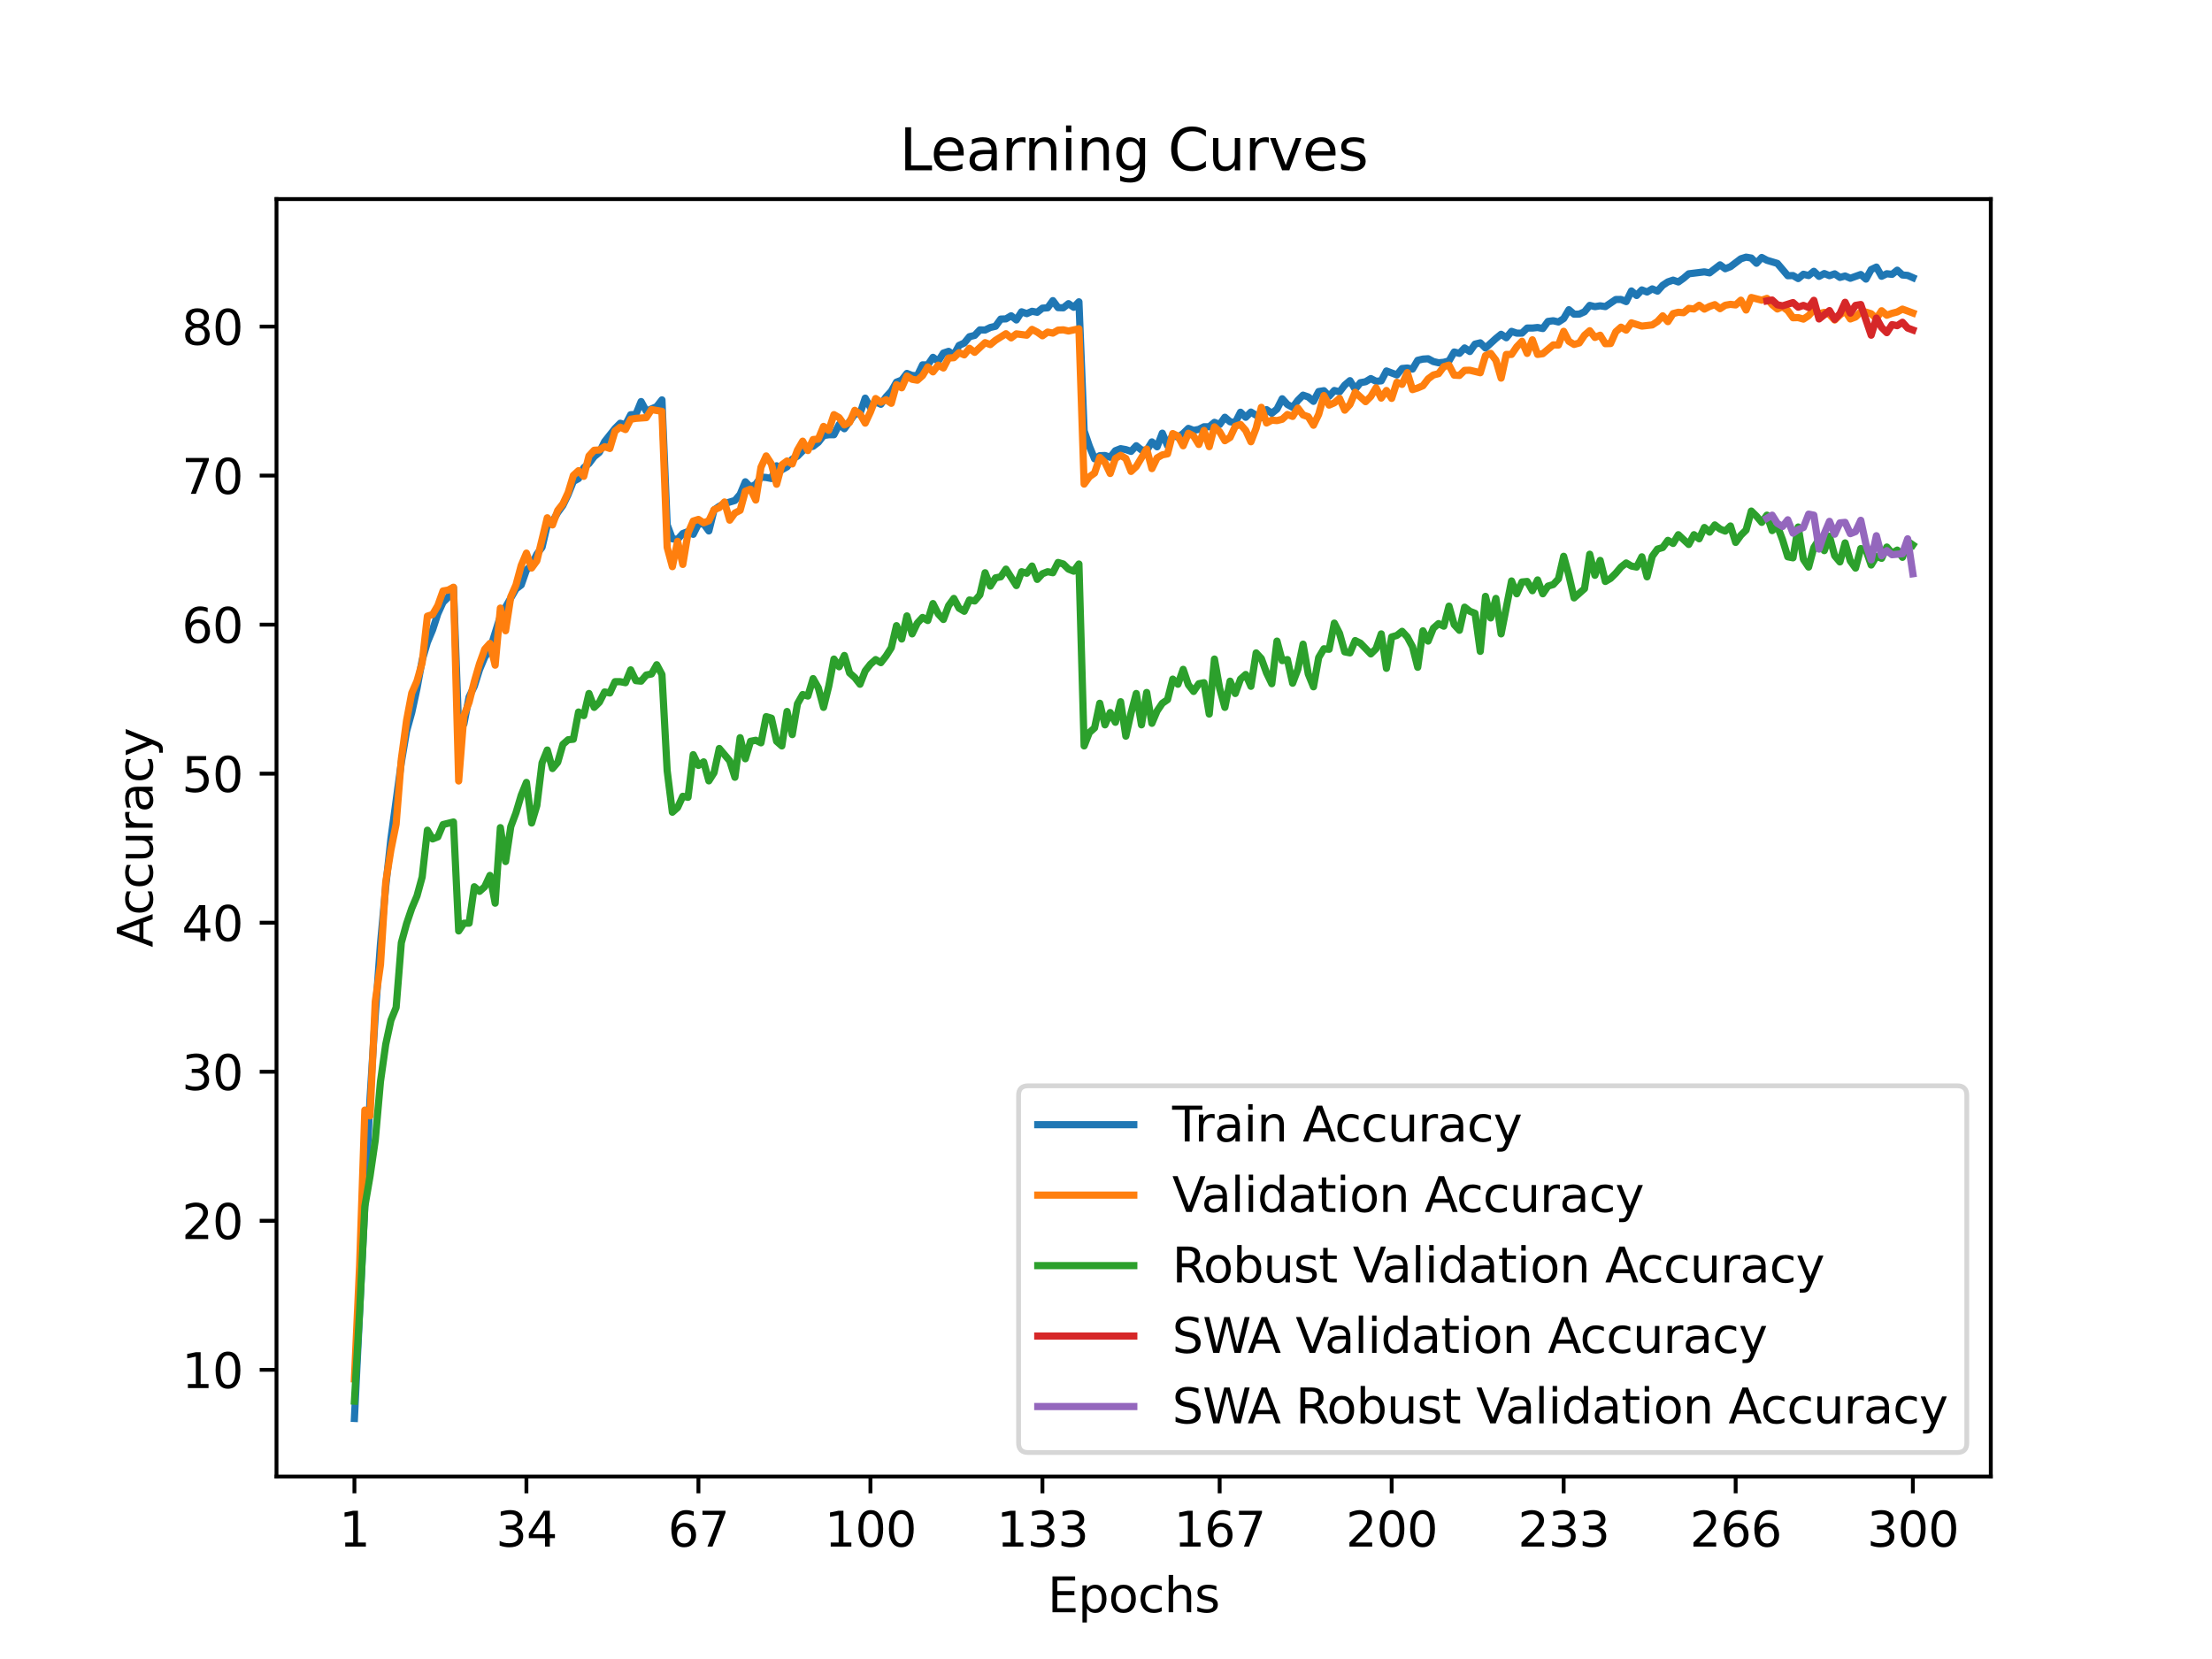 <?xml version="1.0" encoding="utf-8" standalone="no"?>
<!DOCTYPE svg PUBLIC "-//W3C//DTD SVG 1.1//EN"
  "http://www.w3.org/Graphics/SVG/1.1/DTD/svg11.dtd">
<svg xmlns:xlink="http://www.w3.org/1999/xlink" width="460.8pt" height="345.6pt" viewBox="0 0 460.8 345.6" xmlns="http://www.w3.org/2000/svg" version="1.1">
 <defs>
  <style type="text/css">*{stroke-linejoin: round; stroke-linecap: butt}</style>
 </defs>
 <g id="figure_1">
  <g id="patch_1">
   <path d="M 0 345.6 
L 460.8 345.6 
L 460.8 0 
L 0 0 
z
" style="fill: #ffffff"/>
  </g>
  <g id="axes_1">
   <g id="patch_2">
    <path d="M 57.6 307.584 
L 414.72 307.584 
L 414.72 41.472 
L 57.6 41.472 
z
" style="fill: #ffffff"/>
   </g>
   <g id="matplotlib.axis_1">
    <g id="xtick_1">
     <g id="line2d_1">
      <defs>
       <path id="m4359e98c31" d="M 0 0 
L 0 3.5 
" style="stroke: #000000; stroke-width: 0.8"/>
      </defs>
      <g>
       <use xlink:href="#m4359e98c31" x="73.833" y="307.584" style="stroke: #000000; stroke-width: 0.8"/>
      </g>
     </g>
     <g id="text_1">
      <!-- 1 -->
      <g transform="translate(70.651 322.182) scale(0.1 -0.1)">
       <defs>
        <path id="DejaVuSans-31" d="M 794 531 
L 1825 531 
L 1825 4091 
L 703 3866 
L 703 4441 
L 1819 4666 
L 2450 4666 
L 2450 531 
L 3481 531 
L 3481 0 
L 794 0 
L 794 531 
z
" transform="scale(0.016)"/>
       </defs>
       <use xlink:href="#DejaVuSans-31"/>
      </g>
     </g>
    </g>
    <g id="xtick_2">
     <g id="line2d_2">
      <g>
       <use xlink:href="#m4359e98c31" x="109.664" y="307.584" style="stroke: #000000; stroke-width: 0.8"/>
      </g>
     </g>
     <g id="text_2">
      <!-- 34 -->
      <g transform="translate(103.302 322.182) scale(0.1 -0.1)">
       <defs>
        <path id="DejaVuSans-33" d="M 2597 2516 
Q 3050 2419 3304 2112 
Q 3559 1806 3559 1356 
Q 3559 666 3084 287 
Q 2609 -91 1734 -91 
Q 1441 -91 1130 -33 
Q 819 25 488 141 
L 488 750 
Q 750 597 1062 519 
Q 1375 441 1716 441 
Q 2309 441 2620 675 
Q 2931 909 2931 1356 
Q 2931 1769 2642 2001 
Q 2353 2234 1838 2234 
L 1294 2234 
L 1294 2753 
L 1863 2753 
Q 2328 2753 2575 2939 
Q 2822 3125 2822 3475 
Q 2822 3834 2567 4026 
Q 2313 4219 1838 4219 
Q 1578 4219 1281 4162 
Q 984 4106 628 3988 
L 628 4550 
Q 988 4650 1302 4700 
Q 1616 4750 1894 4750 
Q 2613 4750 3031 4423 
Q 3450 4097 3450 3541 
Q 3450 3153 3228 2886 
Q 3006 2619 2597 2516 
z
" transform="scale(0.016)"/>
        <path id="DejaVuSans-34" d="M 2419 4116 
L 825 1625 
L 2419 1625 
L 2419 4116 
z
M 2253 4666 
L 3047 4666 
L 3047 1625 
L 3713 1625 
L 3713 1100 
L 3047 1100 
L 3047 0 
L 2419 0 
L 2419 1100 
L 313 1100 
L 313 1709 
L 2253 4666 
z
" transform="scale(0.016)"/>
       </defs>
       <use xlink:href="#DejaVuSans-33"/>
       <use xlink:href="#DejaVuSans-34" x="63.623"/>
      </g>
     </g>
    </g>
    <g id="xtick_3">
     <g id="line2d_3">
      <g>
       <use xlink:href="#m4359e98c31" x="145.496" y="307.584" style="stroke: #000000; stroke-width: 0.8"/>
      </g>
     </g>
     <g id="text_3">
      <!-- 67 -->
      <g transform="translate(139.133 322.182) scale(0.1 -0.1)">
       <defs>
        <path id="DejaVuSans-36" d="M 2113 2584 
Q 1688 2584 1439 2293 
Q 1191 2003 1191 1497 
Q 1191 994 1439 701 
Q 1688 409 2113 409 
Q 2538 409 2786 701 
Q 3034 994 3034 1497 
Q 3034 2003 2786 2293 
Q 2538 2584 2113 2584 
z
M 3366 4563 
L 3366 3988 
Q 3128 4100 2886 4159 
Q 2644 4219 2406 4219 
Q 1781 4219 1451 3797 
Q 1122 3375 1075 2522 
Q 1259 2794 1537 2939 
Q 1816 3084 2150 3084 
Q 2853 3084 3261 2657 
Q 3669 2231 3669 1497 
Q 3669 778 3244 343 
Q 2819 -91 2113 -91 
Q 1303 -91 875 529 
Q 447 1150 447 2328 
Q 447 3434 972 4092 
Q 1497 4750 2381 4750 
Q 2619 4750 2861 4703 
Q 3103 4656 3366 4563 
z
" transform="scale(0.016)"/>
        <path id="DejaVuSans-37" d="M 525 4666 
L 3525 4666 
L 3525 4397 
L 1831 0 
L 1172 0 
L 2766 4134 
L 525 4134 
L 525 4666 
z
" transform="scale(0.016)"/>
       </defs>
       <use xlink:href="#DejaVuSans-36"/>
       <use xlink:href="#DejaVuSans-37" x="63.623"/>
      </g>
     </g>
    </g>
    <g id="xtick_4">
     <g id="line2d_4">
      <g>
       <use xlink:href="#m4359e98c31" x="181.327" y="307.584" style="stroke: #000000; stroke-width: 0.8"/>
      </g>
     </g>
     <g id="text_4">
      <!-- 100 -->
      <g transform="translate(171.783 322.182) scale(0.1 -0.1)">
       <defs>
        <path id="DejaVuSans-30" d="M 2034 4250 
Q 1547 4250 1301 3770 
Q 1056 3291 1056 2328 
Q 1056 1369 1301 889 
Q 1547 409 2034 409 
Q 2525 409 2770 889 
Q 3016 1369 3016 2328 
Q 3016 3291 2770 3770 
Q 2525 4250 2034 4250 
z
M 2034 4750 
Q 2819 4750 3233 4129 
Q 3647 3509 3647 2328 
Q 3647 1150 3233 529 
Q 2819 -91 2034 -91 
Q 1250 -91 836 529 
Q 422 1150 422 2328 
Q 422 3509 836 4129 
Q 1250 4750 2034 4750 
z
" transform="scale(0.016)"/>
       </defs>
       <use xlink:href="#DejaVuSans-31"/>
       <use xlink:href="#DejaVuSans-30" x="63.623"/>
       <use xlink:href="#DejaVuSans-30" x="127.246"/>
      </g>
     </g>
    </g>
    <g id="xtick_5">
     <g id="line2d_5">
      <g>
       <use xlink:href="#m4359e98c31" x="217.158" y="307.584" style="stroke: #000000; stroke-width: 0.8"/>
      </g>
     </g>
     <g id="text_5">
      <!-- 133 -->
      <g transform="translate(207.615 322.182) scale(0.1 -0.1)">
       <use xlink:href="#DejaVuSans-31"/>
       <use xlink:href="#DejaVuSans-33" x="63.623"/>
       <use xlink:href="#DejaVuSans-33" x="127.246"/>
      </g>
     </g>
    </g>
    <g id="xtick_6">
     <g id="line2d_6">
      <g>
       <use xlink:href="#m4359e98c31" x="254.076" y="307.584" style="stroke: #000000; stroke-width: 0.8"/>
      </g>
     </g>
     <g id="text_6">
      <!-- 167 -->
      <g transform="translate(244.532 322.182) scale(0.1 -0.1)">
       <use xlink:href="#DejaVuSans-31"/>
       <use xlink:href="#DejaVuSans-36" x="63.623"/>
       <use xlink:href="#DejaVuSans-37" x="127.246"/>
      </g>
     </g>
    </g>
    <g id="xtick_7">
     <g id="line2d_7">
      <g>
       <use xlink:href="#m4359e98c31" x="289.907" y="307.584" style="stroke: #000000; stroke-width: 0.8"/>
      </g>
     </g>
     <g id="text_7">
      <!-- 200 -->
      <g transform="translate(280.363 322.182) scale(0.1 -0.1)">
       <defs>
        <path id="DejaVuSans-32" d="M 1228 531 
L 3431 531 
L 3431 0 
L 469 0 
L 469 531 
Q 828 903 1448 1529 
Q 2069 2156 2228 2338 
Q 2531 2678 2651 2914 
Q 2772 3150 2772 3378 
Q 2772 3750 2511 3984 
Q 2250 4219 1831 4219 
Q 1534 4219 1204 4116 
Q 875 4013 500 3803 
L 500 4441 
Q 881 4594 1212 4672 
Q 1544 4750 1819 4750 
Q 2544 4750 2975 4387 
Q 3406 4025 3406 3419 
Q 3406 3131 3298 2873 
Q 3191 2616 2906 2266 
Q 2828 2175 2409 1742 
Q 1991 1309 1228 531 
z
" transform="scale(0.016)"/>
       </defs>
       <use xlink:href="#DejaVuSans-32"/>
       <use xlink:href="#DejaVuSans-30" x="63.623"/>
       <use xlink:href="#DejaVuSans-30" x="127.246"/>
      </g>
     </g>
    </g>
    <g id="xtick_8">
     <g id="line2d_8">
      <g>
       <use xlink:href="#m4359e98c31" x="325.739" y="307.584" style="stroke: #000000; stroke-width: 0.8"/>
      </g>
     </g>
     <g id="text_8">
      <!-- 233 -->
      <g transform="translate(316.195 322.182) scale(0.1 -0.1)">
       <use xlink:href="#DejaVuSans-32"/>
       <use xlink:href="#DejaVuSans-33" x="63.623"/>
       <use xlink:href="#DejaVuSans-33" x="127.246"/>
      </g>
     </g>
    </g>
    <g id="xtick_9">
     <g id="line2d_9">
      <g>
       <use xlink:href="#m4359e98c31" x="361.57" y="307.584" style="stroke: #000000; stroke-width: 0.8"/>
      </g>
     </g>
     <g id="text_9">
      <!-- 266 -->
      <g transform="translate(352.026 322.182) scale(0.1 -0.1)">
       <use xlink:href="#DejaVuSans-32"/>
       <use xlink:href="#DejaVuSans-36" x="63.623"/>
       <use xlink:href="#DejaVuSans-36" x="127.246"/>
      </g>
     </g>
    </g>
    <g id="xtick_10">
     <g id="line2d_10">
      <g>
       <use xlink:href="#m4359e98c31" x="398.487" y="307.584" style="stroke: #000000; stroke-width: 0.8"/>
      </g>
     </g>
     <g id="text_10">
      <!-- 300 -->
      <g transform="translate(388.944 322.182) scale(0.1 -0.1)">
       <use xlink:href="#DejaVuSans-33"/>
       <use xlink:href="#DejaVuSans-30" x="63.623"/>
       <use xlink:href="#DejaVuSans-30" x="127.246"/>
      </g>
     </g>
    </g>
    <g id="text_11">
     <!-- Epochs -->
     <g transform="translate(218.244 335.861) scale(0.1 -0.1)">
      <defs>
       <path id="DejaVuSans-45" d="M 628 4666 
L 3578 4666 
L 3578 4134 
L 1259 4134 
L 1259 2753 
L 3481 2753 
L 3481 2222 
L 1259 2222 
L 1259 531 
L 3634 531 
L 3634 0 
L 628 0 
L 628 4666 
z
" transform="scale(0.016)"/>
       <path id="DejaVuSans-70" d="M 1159 525 
L 1159 -1331 
L 581 -1331 
L 581 3500 
L 1159 3500 
L 1159 2969 
Q 1341 3281 1617 3432 
Q 1894 3584 2278 3584 
Q 2916 3584 3314 3078 
Q 3713 2572 3713 1747 
Q 3713 922 3314 415 
Q 2916 -91 2278 -91 
Q 1894 -91 1617 61 
Q 1341 213 1159 525 
z
M 3116 1747 
Q 3116 2381 2855 2742 
Q 2594 3103 2138 3103 
Q 1681 3103 1420 2742 
Q 1159 2381 1159 1747 
Q 1159 1113 1420 752 
Q 1681 391 2138 391 
Q 2594 391 2855 752 
Q 3116 1113 3116 1747 
z
" transform="scale(0.016)"/>
       <path id="DejaVuSans-6f" d="M 1959 3097 
Q 1497 3097 1228 2736 
Q 959 2375 959 1747 
Q 959 1119 1226 758 
Q 1494 397 1959 397 
Q 2419 397 2687 759 
Q 2956 1122 2956 1747 
Q 2956 2369 2687 2733 
Q 2419 3097 1959 3097 
z
M 1959 3584 
Q 2709 3584 3137 3096 
Q 3566 2609 3566 1747 
Q 3566 888 3137 398 
Q 2709 -91 1959 -91 
Q 1206 -91 779 398 
Q 353 888 353 1747 
Q 353 2609 779 3096 
Q 1206 3584 1959 3584 
z
" transform="scale(0.016)"/>
       <path id="DejaVuSans-63" d="M 3122 3366 
L 3122 2828 
Q 2878 2963 2633 3030 
Q 2388 3097 2138 3097 
Q 1578 3097 1268 2742 
Q 959 2388 959 1747 
Q 959 1106 1268 751 
Q 1578 397 2138 397 
Q 2388 397 2633 464 
Q 2878 531 3122 666 
L 3122 134 
Q 2881 22 2623 -34 
Q 2366 -91 2075 -91 
Q 1284 -91 818 406 
Q 353 903 353 1747 
Q 353 2603 823 3093 
Q 1294 3584 2113 3584 
Q 2378 3584 2631 3529 
Q 2884 3475 3122 3366 
z
" transform="scale(0.016)"/>
       <path id="DejaVuSans-68" d="M 3513 2113 
L 3513 0 
L 2938 0 
L 2938 2094 
Q 2938 2591 2744 2837 
Q 2550 3084 2163 3084 
Q 1697 3084 1428 2787 
Q 1159 2491 1159 1978 
L 1159 0 
L 581 0 
L 581 4863 
L 1159 4863 
L 1159 2956 
Q 1366 3272 1645 3428 
Q 1925 3584 2291 3584 
Q 2894 3584 3203 3211 
Q 3513 2838 3513 2113 
z
" transform="scale(0.016)"/>
       <path id="DejaVuSans-73" d="M 2834 3397 
L 2834 2853 
Q 2591 2978 2328 3040 
Q 2066 3103 1784 3103 
Q 1356 3103 1142 2972 
Q 928 2841 928 2578 
Q 928 2378 1081 2264 
Q 1234 2150 1697 2047 
L 1894 2003 
Q 2506 1872 2764 1633 
Q 3022 1394 3022 966 
Q 3022 478 2636 193 
Q 2250 -91 1575 -91 
Q 1294 -91 989 -36 
Q 684 19 347 128 
L 347 722 
Q 666 556 975 473 
Q 1284 391 1588 391 
Q 1994 391 2212 530 
Q 2431 669 2431 922 
Q 2431 1156 2273 1281 
Q 2116 1406 1581 1522 
L 1381 1569 
Q 847 1681 609 1914 
Q 372 2147 372 2553 
Q 372 3047 722 3315 
Q 1072 3584 1716 3584 
Q 2034 3584 2315 3537 
Q 2597 3491 2834 3397 
z
" transform="scale(0.016)"/>
      </defs>
      <use xlink:href="#DejaVuSans-45"/>
      <use xlink:href="#DejaVuSans-70" x="63.184"/>
      <use xlink:href="#DejaVuSans-6f" x="126.66"/>
      <use xlink:href="#DejaVuSans-63" x="187.842"/>
      <use xlink:href="#DejaVuSans-68" x="242.822"/>
      <use xlink:href="#DejaVuSans-73" x="306.201"/>
     </g>
    </g>
   </g>
   <g id="matplotlib.axis_2">
    <g id="ytick_1">
     <g id="line2d_11">
      <defs>
       <path id="m1fcfe932fb" d="M 0 0 
L -3.5 0 
" style="stroke: #000000; stroke-width: 0.8"/>
      </defs>
      <g>
       <use xlink:href="#m1fcfe932fb" x="57.6" y="285.359" style="stroke: #000000; stroke-width: 0.8"/>
      </g>
     </g>
     <g id="text_12">
      <!-- 10 -->
      <g transform="translate(37.875 289.158) scale(0.1 -0.1)">
       <use xlink:href="#DejaVuSans-31"/>
       <use xlink:href="#DejaVuSans-30" x="63.623"/>
      </g>
     </g>
    </g>
    <g id="ytick_2">
     <g id="line2d_12">
      <g>
       <use xlink:href="#m1fcfe932fb" x="57.6" y="254.312" style="stroke: #000000; stroke-width: 0.8"/>
      </g>
     </g>
     <g id="text_13">
      <!-- 20 -->
      <g transform="translate(37.875 258.111) scale(0.1 -0.1)">
       <use xlink:href="#DejaVuSans-32"/>
       <use xlink:href="#DejaVuSans-30" x="63.623"/>
      </g>
     </g>
    </g>
    <g id="ytick_3">
     <g id="line2d_13">
      <g>
       <use xlink:href="#m1fcfe932fb" x="57.6" y="223.264" style="stroke: #000000; stroke-width: 0.8"/>
      </g>
     </g>
     <g id="text_14">
      <!-- 30 -->
      <g transform="translate(37.875 227.064) scale(0.1 -0.1)">
       <use xlink:href="#DejaVuSans-33"/>
       <use xlink:href="#DejaVuSans-30" x="63.623"/>
      </g>
     </g>
    </g>
    <g id="ytick_4">
     <g id="line2d_14">
      <g>
       <use xlink:href="#m1fcfe932fb" x="57.6" y="192.217" style="stroke: #000000; stroke-width: 0.8"/>
      </g>
     </g>
     <g id="text_15">
      <!-- 40 -->
      <g transform="translate(37.875 196.016) scale(0.1 -0.1)">
       <use xlink:href="#DejaVuSans-34"/>
       <use xlink:href="#DejaVuSans-30" x="63.623"/>
      </g>
     </g>
    </g>
    <g id="ytick_5">
     <g id="line2d_15">
      <g>
       <use xlink:href="#m1fcfe932fb" x="57.6" y="161.17" style="stroke: #000000; stroke-width: 0.8"/>
      </g>
     </g>
     <g id="text_16">
      <!-- 50 -->
      <g transform="translate(37.875 164.969) scale(0.1 -0.1)">
       <defs>
        <path id="DejaVuSans-35" d="M 691 4666 
L 3169 4666 
L 3169 4134 
L 1269 4134 
L 1269 2991 
Q 1406 3038 1543 3061 
Q 1681 3084 1819 3084 
Q 2600 3084 3056 2656 
Q 3513 2228 3513 1497 
Q 3513 744 3044 326 
Q 2575 -91 1722 -91 
Q 1428 -91 1123 -41 
Q 819 9 494 109 
L 494 744 
Q 775 591 1075 516 
Q 1375 441 1709 441 
Q 2250 441 2565 725 
Q 2881 1009 2881 1497 
Q 2881 1984 2565 2268 
Q 2250 2553 1709 2553 
Q 1456 2553 1204 2497 
Q 953 2441 691 2322 
L 691 4666 
z
" transform="scale(0.016)"/>
       </defs>
       <use xlink:href="#DejaVuSans-35"/>
       <use xlink:href="#DejaVuSans-30" x="63.623"/>
      </g>
     </g>
    </g>
    <g id="ytick_6">
     <g id="line2d_16">
      <g>
       <use xlink:href="#m1fcfe932fb" x="57.6" y="130.123" style="stroke: #000000; stroke-width: 0.8"/>
      </g>
     </g>
     <g id="text_17">
      <!-- 60 -->
      <g transform="translate(37.875 133.922) scale(0.1 -0.1)">
       <use xlink:href="#DejaVuSans-36"/>
       <use xlink:href="#DejaVuSans-30" x="63.623"/>
      </g>
     </g>
    </g>
    <g id="ytick_7">
     <g id="line2d_17">
      <g>
       <use xlink:href="#m1fcfe932fb" x="57.6" y="99.075" style="stroke: #000000; stroke-width: 0.8"/>
      </g>
     </g>
     <g id="text_18">
      <!-- 70 -->
      <g transform="translate(37.875 102.875) scale(0.1 -0.1)">
       <use xlink:href="#DejaVuSans-37"/>
       <use xlink:href="#DejaVuSans-30" x="63.623"/>
      </g>
     </g>
    </g>
    <g id="ytick_8">
     <g id="line2d_18">
      <g>
       <use xlink:href="#m1fcfe932fb" x="57.6" y="68.028" style="stroke: #000000; stroke-width: 0.8"/>
      </g>
     </g>
     <g id="text_19">
      <!-- 80 -->
      <g transform="translate(37.875 71.827) scale(0.1 -0.1)">
       <defs>
        <path id="DejaVuSans-38" d="M 2034 2216 
Q 1584 2216 1326 1975 
Q 1069 1734 1069 1313 
Q 1069 891 1326 650 
Q 1584 409 2034 409 
Q 2484 409 2743 651 
Q 3003 894 3003 1313 
Q 3003 1734 2745 1975 
Q 2488 2216 2034 2216 
z
M 1403 2484 
Q 997 2584 770 2862 
Q 544 3141 544 3541 
Q 544 4100 942 4425 
Q 1341 4750 2034 4750 
Q 2731 4750 3128 4425 
Q 3525 4100 3525 3541 
Q 3525 3141 3298 2862 
Q 3072 2584 2669 2484 
Q 3125 2378 3379 2068 
Q 3634 1759 3634 1313 
Q 3634 634 3220 271 
Q 2806 -91 2034 -91 
Q 1263 -91 848 271 
Q 434 634 434 1313 
Q 434 1759 690 2068 
Q 947 2378 1403 2484 
z
M 1172 3481 
Q 1172 3119 1398 2916 
Q 1625 2713 2034 2713 
Q 2441 2713 2670 2916 
Q 2900 3119 2900 3481 
Q 2900 3844 2670 4047 
Q 2441 4250 2034 4250 
Q 1625 4250 1398 4047 
Q 1172 3844 1172 3481 
z
" transform="scale(0.016)"/>
       </defs>
       <use xlink:href="#DejaVuSans-38"/>
       <use xlink:href="#DejaVuSans-30" x="63.623"/>
      </g>
     </g>
    </g>
    <g id="text_20">
     <!-- Accuracy -->
     <g transform="translate(31.795 197.356) rotate(-90) scale(0.1 -0.1)">
      <defs>
       <path id="DejaVuSans-41" d="M 2188 4044 
L 1331 1722 
L 3047 1722 
L 2188 4044 
z
M 1831 4666 
L 2547 4666 
L 4325 0 
L 3669 0 
L 3244 1197 
L 1141 1197 
L 716 0 
L 50 0 
L 1831 4666 
z
" transform="scale(0.016)"/>
       <path id="DejaVuSans-75" d="M 544 1381 
L 544 3500 
L 1119 3500 
L 1119 1403 
Q 1119 906 1312 657 
Q 1506 409 1894 409 
Q 2359 409 2629 706 
Q 2900 1003 2900 1516 
L 2900 3500 
L 3475 3500 
L 3475 0 
L 2900 0 
L 2900 538 
Q 2691 219 2414 64 
Q 2138 -91 1772 -91 
Q 1169 -91 856 284 
Q 544 659 544 1381 
z
M 1991 3584 
L 1991 3584 
z
" transform="scale(0.016)"/>
       <path id="DejaVuSans-72" d="M 2631 2963 
Q 2534 3019 2420 3045 
Q 2306 3072 2169 3072 
Q 1681 3072 1420 2755 
Q 1159 2438 1159 1844 
L 1159 0 
L 581 0 
L 581 3500 
L 1159 3500 
L 1159 2956 
Q 1341 3275 1631 3429 
Q 1922 3584 2338 3584 
Q 2397 3584 2469 3576 
Q 2541 3569 2628 3553 
L 2631 2963 
z
" transform="scale(0.016)"/>
       <path id="DejaVuSans-61" d="M 2194 1759 
Q 1497 1759 1228 1600 
Q 959 1441 959 1056 
Q 959 750 1161 570 
Q 1363 391 1709 391 
Q 2188 391 2477 730 
Q 2766 1069 2766 1631 
L 2766 1759 
L 2194 1759 
z
M 3341 1997 
L 3341 0 
L 2766 0 
L 2766 531 
Q 2569 213 2275 61 
Q 1981 -91 1556 -91 
Q 1019 -91 701 211 
Q 384 513 384 1019 
Q 384 1609 779 1909 
Q 1175 2209 1959 2209 
L 2766 2209 
L 2766 2266 
Q 2766 2663 2505 2880 
Q 2244 3097 1772 3097 
Q 1472 3097 1187 3025 
Q 903 2953 641 2809 
L 641 3341 
Q 956 3463 1253 3523 
Q 1550 3584 1831 3584 
Q 2591 3584 2966 3190 
Q 3341 2797 3341 1997 
z
" transform="scale(0.016)"/>
       <path id="DejaVuSans-79" d="M 2059 -325 
Q 1816 -950 1584 -1140 
Q 1353 -1331 966 -1331 
L 506 -1331 
L 506 -850 
L 844 -850 
Q 1081 -850 1212 -737 
Q 1344 -625 1503 -206 
L 1606 56 
L 191 3500 
L 800 3500 
L 1894 763 
L 2988 3500 
L 3597 3500 
L 2059 -325 
z
" transform="scale(0.016)"/>
      </defs>
      <use xlink:href="#DejaVuSans-41"/>
      <use xlink:href="#DejaVuSans-63" x="66.658"/>
      <use xlink:href="#DejaVuSans-63" x="121.639"/>
      <use xlink:href="#DejaVuSans-75" x="176.619"/>
      <use xlink:href="#DejaVuSans-72" x="239.998"/>
      <use xlink:href="#DejaVuSans-61" x="281.111"/>
      <use xlink:href="#DejaVuSans-63" x="342.391"/>
      <use xlink:href="#DejaVuSans-79" x="397.371"/>
     </g>
    </g>
   </g>
   <g id="line2d_19">
    <path d="M 73.833 295.488 
L 77.09 228.729 
L 78.176 211.443 
L 79.262 196.618 
L 80.348 184.743 
L 81.433 174.761 
L 83.605 158.826 
L 84.691 152.337 
L 85.777 148.417 
L 86.862 143.434 
L 87.948 137.512 
L 89.034 133.802 
L 90.12 131.202 
L 91.206 127.856 
L 92.291 125.466 
L 93.377 124.394 
L 94.463 122.407 
L 95.549 151.902 
L 96.635 150.823 
L 97.72 145.196 
L 98.806 142.953 
L 99.892 139.499 
L 100.978 136.899 
L 102.064 135.315 
L 104.235 128.361 
L 107.493 122.687 
L 108.578 121.856 
L 109.664 118.752 
L 110.75 117.696 
L 111.836 115.453 
L 112.922 114.001 
L 114.007 109.352 
L 115.093 108.646 
L 116.179 106.767 
L 117.265 105.277 
L 118.351 103.018 
L 119.436 100.294 
L 120.522 99.696 
L 121.608 97.445 
L 122.694 96.553 
L 123.78 95.117 
L 124.865 94.224 
L 125.951 92.004 
L 128.123 89.265 
L 129.209 88.17 
L 130.294 88.504 
L 131.38 86.4 
L 132.466 86.323 
L 133.552 83.653 
L 134.638 85.655 
L 136.809 84.708 
L 137.895 83.303 
L 138.981 109.321 
L 140.067 112.247 
L 141.152 112.364 
L 142.238 111.145 
L 143.324 110.734 
L 144.41 111.308 
L 145.496 109.135 
L 146.581 109.135 
L 147.667 110.602 
L 148.753 106.24 
L 149.839 105.471 
L 150.925 104.905 
L 153.096 104.26 
L 154.182 102.987 
L 155.268 100.364 
L 156.354 101.474 
L 157.439 100.892 
L 158.525 99.386 
L 159.611 99.471 
L 160.697 99.681 
L 161.783 97.034 
L 162.868 97.857 
L 163.954 97.251 
L 165.04 95.66 
L 166.126 95.016 
L 167.212 93.929 
L 168.297 93.184 
L 169.383 92.967 
L 170.469 92.136 
L 171.555 90.732 
L 172.641 90.569 
L 173.726 90.561 
L 174.812 88.419 
L 175.898 89.311 
L 178.07 86.268 
L 179.155 86.152 
L 180.241 82.939 
L 181.327 84.895 
L 182.413 83.692 
L 183.499 84.219 
L 184.584 82.683 
L 185.67 81.503 
L 186.756 79.609 
L 187.842 79.182 
L 188.928 77.793 
L 190.013 78.212 
L 191.099 78.274 
L 192.185 76.007 
L 193.271 76.023 
L 194.357 74.439 
L 195.442 75.254 
L 196.528 73.547 
L 197.614 73.19 
L 198.7 73.943 
L 199.786 71.956 
L 200.871 71.459 
L 201.957 70.139 
L 203.043 69.868 
L 204.129 68.719 
L 205.215 68.75 
L 206.3 68.222 
L 207.386 67.966 
L 208.472 66.468 
L 209.558 66.429 
L 210.644 65.785 
L 211.729 66.654 
L 212.815 64.955 
L 213.901 65.335 
L 214.987 64.846 
L 216.073 65.055 
L 217.158 64.194 
L 218.244 64.124 
L 219.33 62.626 
L 220.416 64.085 
L 221.502 64.124 
L 222.587 63.255 
L 223.673 64.008 
L 224.759 62.874 
L 225.845 89.746 
L 226.931 92.936 
L 228.016 95.583 
L 229.102 94.931 
L 230.188 94.892 
L 231.274 95.257 
L 232.36 93.891 
L 233.445 93.464 
L 234.531 93.658 
L 235.617 94.03 
L 236.703 92.858 
L 237.789 93.735 
L 238.875 93.844 
L 239.96 92.059 
L 241.046 93.076 
L 242.132 90.235 
L 243.218 92.827 
L 244.304 90.6 
L 245.389 91.089 
L 246.475 90.305 
L 247.561 89.241 
L 248.647 89.653 
L 249.733 89.451 
L 250.818 88.9 
L 251.904 88.908 
L 252.99 87.984 
L 254.076 88.434 
L 255.162 86.92 
L 256.247 87.86 
L 257.333 88.023 
L 258.419 85.873 
L 259.505 86.928 
L 260.591 85.842 
L 261.676 86.509 
L 262.762 87.014 
L 263.848 85.337 
L 264.934 86.098 
L 266.02 85.221 
L 267.105 83.071 
L 268.191 84.258 
L 269.277 84.864 
L 270.363 83.412 
L 271.449 82.318 
L 272.534 82.69 
L 273.62 83.606 
L 274.706 81.565 
L 275.792 81.394 
L 276.878 82.558 
L 277.963 81.348 
L 279.049 81.635 
L 280.135 80.222 
L 281.221 79.298 
L 282.307 81.091 
L 283.392 79.718 
L 284.478 79.523 
L 285.564 78.864 
L 286.65 79.43 
L 287.736 79.337 
L 288.821 77.28 
L 290.993 78.103 
L 292.079 76.768 
L 293.165 76.667 
L 294.25 76.884 
L 295.336 75.06 
L 296.422 74.804 
L 297.508 74.734 
L 298.594 75.317 
L 299.679 75.573 
L 300.765 75.472 
L 301.851 75.185 
L 302.937 73.33 
L 304.023 73.609 
L 305.108 72.484 
L 306.194 73.229 
L 307.28 71.684 
L 308.366 71.42 
L 309.452 72.499 
L 311.623 70.512 
L 312.709 69.635 
L 313.795 70.357 
L 314.881 69.03 
L 315.966 69.402 
L 317.052 69.394 
L 318.138 68.339 
L 319.224 68.339 
L 320.31 68.222 
L 321.395 68.44 
L 322.481 66.957 
L 323.567 66.817 
L 324.653 67.074 
L 325.739 66.367 
L 326.824 64.52 
L 327.91 65.451 
L 328.996 65.436 
L 330.082 64.947 
L 331.168 63.62 
L 332.253 63.883 
L 333.339 63.705 
L 334.425 63.868 
L 336.597 62.393 
L 337.682 62.378 
L 338.768 62.828 
L 339.854 60.616 
L 340.94 61.555 
L 342.026 60.398 
L 343.111 60.833 
L 344.197 60.181 
L 345.283 60.647 
L 346.369 59.436 
L 347.455 58.722 
L 348.54 58.357 
L 349.626 58.737 
L 350.712 57.969 
L 351.798 57.038 
L 355.055 56.634 
L 356.141 56.843 
L 358.313 55.175 
L 359.398 55.982 
L 360.484 55.555 
L 362.656 53.91 
L 363.742 53.568 
L 364.827 53.754 
L 365.913 54.841 
L 366.999 53.638 
L 368.085 54.22 
L 370.256 54.872 
L 372.428 57.433 
L 373.514 57.402 
L 374.6 58.031 
L 375.685 57.131 
L 376.771 57.402 
L 377.857 56.517 
L 378.943 57.573 
L 380.029 56.983 
L 381.114 57.426 
L 382.2 57.045 
L 383.286 57.79 
L 384.372 57.495 
L 385.458 57.969 
L 387.629 57.185 
L 388.715 58.14 
L 389.801 56.153 
L 390.887 55.64 
L 391.972 57.55 
L 393.058 57.022 
L 394.144 57.154 
L 395.23 56.285 
L 396.316 57.286 
L 397.401 57.371 
L 398.487 57.845 
L 398.487 57.845 
" clip-path="url(#p820027e30f)" style="fill: none; stroke: #1f77b4; stroke-width: 1.5; stroke-linecap: square"/>
   </g>
   <g id="line2d_20">
    <path d="M 73.833 287.253 
L 74.919 263.533 
L 76.004 231.244 
L 77.09 232.454 
L 78.176 208.61 
L 79.262 200.972 
L 80.348 183.803 
L 81.433 177.066 
L 82.519 171.695 
L 83.605 158.127 
L 84.691 150.117 
L 85.777 144.373 
L 86.862 141.89 
L 87.948 138.04 
L 89.034 128.353 
L 90.12 128.011 
L 91.206 126.149 
L 92.291 123.106 
L 93.377 122.92 
L 94.463 122.33 
L 95.549 162.691 
L 96.635 149.124 
L 97.72 146.298 
L 98.806 141.983 
L 99.892 138.257 
L 100.978 135.245 
L 102.064 134.035 
L 103.149 138.568 
L 104.235 126.676 
L 105.321 131.396 
L 106.407 124.317 
L 107.493 121.833 
L 108.578 117.797 
L 109.664 115.22 
L 110.75 118.325 
L 111.836 116.834 
L 114.007 107.862 
L 115.093 109.352 
L 116.179 106.341 
L 117.265 104.943 
L 118.351 102.615 
L 119.436 99.044 
L 120.522 98.051 
L 121.608 99.231 
L 122.694 94.977 
L 123.78 93.797 
L 124.865 93.735 
L 125.951 93.052 
L 127.037 93.425 
L 128.123 89.792 
L 129.209 88.985 
L 130.294 89.482 
L 131.38 87.34 
L 132.466 87.153 
L 134.638 86.998 
L 135.723 85.322 
L 137.895 85.694 
L 138.981 114.009 
L 140.067 118.045 
L 141.152 112.767 
L 142.238 117.58 
L 143.324 111.06 
L 144.41 108.545 
L 145.496 108.203 
L 146.581 108.917 
L 147.667 108.483 
L 148.753 106.185 
L 149.839 105.751 
L 150.925 104.571 
L 152.01 108.359 
L 153.096 106.868 
L 154.182 106.309 
L 155.268 102.335 
L 156.354 101.901 
L 157.439 104.167 
L 158.525 97.337 
L 159.611 94.977 
L 160.697 96.654 
L 161.783 100.876 
L 162.868 96.84 
L 163.954 96.033 
L 165.04 96.654 
L 166.126 93.766 
L 167.212 91.904 
L 168.297 93.86 
L 169.383 91.562 
L 170.469 91.469 
L 171.555 88.83 
L 172.641 89.637 
L 173.726 86.377 
L 174.812 86.998 
L 175.898 88.519 
L 176.984 87.992 
L 178.07 85.477 
L 179.155 86.253 
L 180.241 88.147 
L 181.327 85.818 
L 182.413 83.024 
L 183.499 83.8 
L 184.584 83.272 
L 185.67 84.018 
L 186.756 80.137 
L 187.842 80.789 
L 188.928 78.336 
L 190.013 79.019 
L 191.099 79.205 
L 192.185 78.243 
L 193.271 76.442 
L 194.357 77.467 
L 195.442 76.069 
L 196.528 76.659 
L 197.614 74.579 
L 198.7 74.517 
L 199.786 73.462 
L 200.871 73.927 
L 201.957 72.561 
L 203.043 73.399 
L 205.215 71.381 
L 206.3 71.785 
L 207.386 70.885 
L 209.558 69.519 
L 210.644 70.388 
L 211.729 69.55 
L 213.901 69.829 
L 214.987 68.618 
L 216.073 69.177 
L 217.158 69.953 
L 218.244 69.177 
L 219.33 69.394 
L 220.416 68.773 
L 221.502 68.711 
L 222.587 68.96 
L 224.759 68.494 
L 225.845 100.845 
L 226.931 99.324 
L 228.016 98.548 
L 229.102 95.288 
L 230.188 96.343 
L 231.274 98.641 
L 232.36 95.505 
L 233.445 94.853 
L 234.531 95.505 
L 235.617 98.206 
L 236.703 97.182 
L 238.875 93.549 
L 239.96 97.616 
L 241.046 95.381 
L 242.132 94.76 
L 243.218 94.543 
L 244.304 90.32 
L 245.389 90.848 
L 246.475 92.866 
L 247.561 90.258 
L 248.647 90.817 
L 249.733 92.587 
L 250.818 89.668 
L 251.904 93.052 
L 252.99 88.923 
L 254.076 89.948 
L 255.162 91.81 
L 256.247 91.127 
L 257.333 88.799 
L 258.419 88.426 
L 259.505 89.668 
L 260.591 92.028 
L 261.676 89.202 
L 262.762 84.856 
L 263.848 88.116 
L 264.934 87.526 
L 266.02 87.619 
L 267.105 87.34 
L 268.191 86.346 
L 269.277 86.75 
L 270.363 85.011 
L 271.449 86.439 
L 272.534 86.812 
L 273.62 88.582 
L 274.706 86.315 
L 275.792 82.403 
L 276.878 84.39 
L 277.963 83.924 
L 279.049 82.993 
L 280.135 85.446 
L 281.221 84.266 
L 282.307 81.72 
L 284.478 83.676 
L 285.564 82.589 
L 286.65 80.789 
L 287.736 82.931 
L 288.821 81.348 
L 289.907 82.993 
L 290.993 79.64 
L 292.079 80.075 
L 293.165 77.622 
L 294.25 81.161 
L 295.336 80.82 
L 296.422 80.354 
L 297.508 78.926 
L 298.594 78.119 
L 299.679 77.839 
L 300.765 76.38 
L 301.851 76.069 
L 302.937 78.15 
L 304.023 78.212 
L 305.108 77.156 
L 306.194 77.125 
L 308.366 77.653 
L 309.452 74.082 
L 310.537 73.617 
L 311.623 75.045 
L 312.709 78.771 
L 313.795 73.834 
L 314.881 73.834 
L 315.966 72.251 
L 317.052 71.102 
L 318.138 73.617 
L 319.224 70.791 
L 320.31 73.834 
L 321.395 73.679 
L 323.567 71.847 
L 324.653 71.878 
L 325.739 69.022 
L 326.824 71.102 
L 327.91 71.754 
L 328.996 71.443 
L 330.082 69.829 
L 331.168 68.898 
L 332.253 70.295 
L 333.339 69.829 
L 334.425 71.599 
L 335.511 71.568 
L 336.597 69.115 
L 337.682 68.152 
L 338.768 68.773 
L 339.854 67.252 
L 342.026 67.935 
L 344.197 67.687 
L 345.283 66.973 
L 346.369 65.793 
L 347.455 67.004 
L 348.54 65.327 
L 349.626 65.048 
L 350.712 65.141 
L 351.798 64.24 
L 352.884 64.365 
L 353.969 63.588 
L 355.055 64.396 
L 356.141 63.837 
L 357.227 63.464 
L 358.313 64.303 
L 359.398 63.588 
L 360.484 63.402 
L 361.57 63.526 
L 362.656 62.533 
L 363.742 64.582 
L 364.827 61.974 
L 366.999 62.533 
L 368.085 62.16 
L 369.171 63.464 
L 370.256 64.365 
L 371.342 63.899 
L 372.428 64.706 
L 373.514 66.196 
L 374.6 66.165 
L 375.685 66.476 
L 376.771 65.762 
L 377.857 64.489 
L 378.943 65.327 
L 380.029 65.079 
L 381.114 65.513 
L 382.2 66.662 
L 383.286 65.607 
L 384.372 64.768 
L 385.458 66.445 
L 386.543 66.041 
L 387.629 64.986 
L 388.715 65.017 
L 389.801 65.358 
L 390.887 66.383 
L 391.972 64.737 
L 393.058 65.669 
L 394.144 65.265 
L 395.23 64.986 
L 396.316 64.396 
L 398.487 65.203 
L 398.487 65.203 
" clip-path="url(#p820027e30f)" style="fill: none; stroke: #ff7f0e; stroke-width: 1.5; stroke-linecap: square"/>
   </g>
   <g id="line2d_21">
    <path d="M 73.833 291.889 
L 74.919 273.047 
L 76.004 251.314 
L 77.09 244.997 
L 78.176 237.503 
L 79.262 225.299 
L 80.348 217.59 
L 81.433 212.558 
L 82.519 209.882 
L 83.605 196.392 
L 84.691 192.431 
L 85.777 189.219 
L 86.862 186.65 
L 87.948 182.689 
L 89.034 172.946 
L 90.12 174.766 
L 91.206 174.338 
L 92.291 171.769 
L 94.463 171.234 
L 95.549 193.93 
L 96.635 192.324 
L 97.72 192.324 
L 98.806 184.723 
L 99.892 185.687 
L 100.978 184.723 
L 102.064 182.368 
L 103.149 188.149 
L 104.235 172.411 
L 105.321 179.477 
L 106.407 172.197 
L 107.493 169.306 
L 108.578 165.666 
L 109.664 162.99 
L 110.75 171.448 
L 111.836 167.808 
L 112.922 158.922 
L 114.007 156.245 
L 115.093 160.099 
L 116.179 158.815 
L 117.265 155.068 
L 118.351 154.104 
L 119.436 153.997 
L 120.522 148.323 
L 121.608 149.072 
L 122.694 144.469 
L 123.78 147.359 
L 124.865 146.289 
L 125.951 144.147 
L 127.037 144.362 
L 128.123 142.006 
L 129.209 142.006 
L 130.294 142.22 
L 131.38 139.544 
L 132.466 141.792 
L 133.552 141.899 
L 134.638 140.615 
L 135.723 140.4 
L 136.809 138.473 
L 137.895 140.507 
L 138.981 160.528 
L 140.067 169.199 
L 141.152 168.236 
L 142.238 165.881 
L 143.324 166.095 
L 144.41 157.209 
L 145.496 159.457 
L 146.581 158.708 
L 147.667 162.669 
L 148.753 160.956 
L 149.839 155.924 
L 152.01 158.493 
L 153.096 161.919 
L 154.182 153.676 
L 155.268 158.065 
L 156.354 154.425 
L 157.439 154.211 
L 158.525 154.746 
L 159.611 149.286 
L 160.697 149.608 
L 161.783 154.425 
L 162.868 155.389 
L 163.954 148.216 
L 165.04 153.033 
L 166.126 146.61 
L 167.212 144.683 
L 168.297 145.004 
L 169.383 141.364 
L 170.469 143.291 
L 171.555 147.359 
L 172.641 142.97 
L 173.726 137.296 
L 174.812 138.902 
L 175.898 136.546 
L 176.984 140.186 
L 178.07 141.15 
L 179.155 142.542 
L 180.241 139.758 
L 181.327 138.366 
L 182.413 137.403 
L 183.499 138.045 
L 184.584 136.653 
L 185.67 134.94 
L 186.756 130.337 
L 187.842 133.12 
L 188.928 128.303 
L 190.013 132.05 
L 191.099 129.802 
L 192.185 128.624 
L 193.271 129.266 
L 194.357 125.733 
L 195.442 127.874 
L 196.528 129.052 
L 197.614 126.162 
L 198.7 124.663 
L 199.786 126.697 
L 200.871 127.339 
L 201.957 124.984 
L 203.043 125.198 
L 204.129 123.913 
L 205.215 119.31 
L 206.3 122.093 
L 207.386 120.38 
L 208.472 120.166 
L 209.558 118.56 
L 211.729 121.986 
L 212.815 119.096 
L 213.901 119.417 
L 214.987 117.918 
L 216.073 120.701 
L 217.158 119.524 
L 218.244 119.096 
L 219.33 119.31 
L 220.416 117.169 
L 221.502 117.49 
L 222.587 118.56 
L 223.673 118.989 
L 224.759 117.49 
L 225.845 155.389 
L 226.931 152.605 
L 228.016 151.642 
L 229.102 146.503 
L 230.188 150.999 
L 231.274 148.43 
L 232.36 150.464 
L 233.445 146.182 
L 234.531 153.355 
L 235.617 148.537 
L 236.703 144.469 
L 237.789 150.999 
L 238.875 144.255 
L 239.96 150.678 
L 241.046 148.109 
L 242.132 146.503 
L 243.218 145.753 
L 244.304 141.471 
L 245.389 142.542 
L 246.475 139.437 
L 247.561 142.649 
L 248.647 144.04 
L 249.733 142.435 
L 250.818 142.22 
L 251.904 148.751 
L 252.99 137.296 
L 254.076 143.398 
L 255.162 147.359 
L 256.247 141.899 
L 257.333 144.469 
L 258.419 141.471 
L 259.505 140.507 
L 260.591 142.97 
L 261.676 136.011 
L 262.762 137.189 
L 263.848 140.186 
L 264.934 142.435 
L 266.02 133.549 
L 267.105 137.617 
L 268.191 137.403 
L 269.277 142.327 
L 270.363 139.437 
L 271.449 134.191 
L 272.534 140.4 
L 273.62 143.077 
L 274.706 136.975 
L 275.792 135.154 
L 276.878 135.262 
L 277.963 129.802 
L 279.049 131.943 
L 280.135 135.797 
L 281.221 136.011 
L 282.307 133.442 
L 283.392 133.977 
L 285.564 136.225 
L 286.65 135.154 
L 287.736 132.05 
L 288.821 139.223 
L 289.907 132.692 
L 290.993 132.371 
L 292.079 131.514 
L 293.165 132.692 
L 294.25 134.726 
L 295.336 139.009 
L 296.422 131.407 
L 297.508 133.549 
L 298.594 130.872 
L 299.679 129.909 
L 300.765 130.444 
L 301.851 126.269 
L 302.937 130.123 
L 304.023 131.3 
L 305.108 126.483 
L 306.194 127.339 
L 307.28 127.767 
L 308.366 135.69 
L 309.452 124.234 
L 310.537 128.731 
L 311.623 124.663 
L 312.709 132.05 
L 314.881 121.023 
L 315.966 123.699 
L 317.052 121.237 
L 318.138 121.13 
L 319.224 123.057 
L 320.31 120.809 
L 321.395 123.699 
L 322.481 122.093 
L 323.567 121.772 
L 324.653 120.594 
L 325.739 115.884 
L 326.824 119.845 
L 327.91 124.556 
L 330.082 122.629 
L 331.168 115.456 
L 332.253 119.845 
L 333.339 116.74 
L 334.425 121.13 
L 335.511 120.487 
L 336.597 119.417 
L 337.682 118.132 
L 338.768 117.276 
L 339.854 117.918 
L 340.94 118.132 
L 342.026 115.991 
L 343.111 120.166 
L 344.197 115.884 
L 345.283 114.385 
L 346.369 114.064 
L 347.455 112.565 
L 348.54 113.207 
L 349.626 111.387 
L 351.798 113.421 
L 352.884 111.387 
L 353.969 112.244 
L 355.055 109.888 
L 356.141 110.852 
L 357.227 109.353 
L 358.313 110.21 
L 359.398 110.638 
L 360.484 109.567 
L 361.57 112.993 
L 362.656 111.494 
L 363.742 110.424 
L 364.827 106.463 
L 365.913 107.533 
L 366.999 108.818 
L 368.085 107.319 
L 369.171 110.531 
L 370.256 109.567 
L 371.342 112.458 
L 372.428 115.991 
L 373.514 116.205 
L 374.6 109.781 
L 375.685 116.526 
L 376.771 118.132 
L 377.857 114.064 
L 378.943 112.351 
L 380.029 114.706 
L 381.114 111.708 
L 382.2 115.777 
L 383.286 117.061 
L 384.372 113.1 
L 385.458 116.847 
L 386.543 118.346 
L 387.629 114.278 
L 388.715 114.599 
L 389.801 117.704 
L 390.887 115.884 
L 391.972 116.312 
L 393.058 113.957 
L 394.144 115.241 
L 395.23 114.599 
L 396.316 116.098 
L 397.401 112.779 
L 398.487 113.528 
L 398.487 113.528 
" clip-path="url(#p820027e30f)" style="fill: none; stroke: #2ca02c; stroke-width: 1.5; stroke-linecap: square"/>
   </g>
   <g id="line2d_22">
    <path d="M 368.085 62.688 
L 369.171 62.502 
L 370.256 63.495 
L 371.342 63.713 
L 373.514 63.03 
L 374.6 63.992 
L 375.685 63.62 
L 376.771 64.054 
L 377.857 62.564 
L 378.943 66.445 
L 381.114 64.706 
L 382.2 66.538 
L 383.286 65.358 
L 384.372 62.968 
L 385.458 65.234 
L 386.543 63.62 
L 387.629 63.433 
L 389.801 69.829 
L 390.887 66.259 
L 391.972 68.215 
L 393.058 69.301 
L 394.144 67.625 
L 395.23 67.842 
L 396.316 67.128 
L 397.401 68.339 
L 398.487 68.742 
L 398.487 68.742 
" clip-path="url(#p820027e30f)" style="fill: none; stroke: #d62728; stroke-width: 1.5; stroke-linecap: square"/>
   </g>
   <g id="line2d_23">
    <path d="M 368.085 107.961 
L 369.171 107.319 
L 370.256 109.032 
L 371.342 109.674 
L 372.428 108.283 
L 373.514 111.066 
L 374.6 110.317 
L 375.685 109.888 
L 376.771 107.105 
L 377.857 107.319 
L 378.943 114.385 
L 380.029 111.173 
L 381.114 108.604 
L 382.2 111.28 
L 383.286 108.925 
L 384.372 108.818 
L 385.458 111.173 
L 386.543 110.745 
L 387.629 108.39 
L 388.715 113.421 
L 389.801 116.633 
L 390.887 111.601 
L 391.972 115.777 
L 393.058 114.706 
L 394.144 115.563 
L 396.316 115.349 
L 397.401 112.244 
L 398.487 119.524 
L 398.487 119.524 
" clip-path="url(#p820027e30f)" style="fill: none; stroke: #9467bd; stroke-width: 1.5; stroke-linecap: square"/>
   </g>
   <g id="patch_3">
    <path d="M 57.6 307.584 
L 57.6 41.472 
" style="fill: none; stroke: #000000; stroke-width: 0.8; stroke-linejoin: miter; stroke-linecap: square"/>
   </g>
   <g id="patch_4">
    <path d="M 414.72 307.584 
L 414.72 41.472 
" style="fill: none; stroke: #000000; stroke-width: 0.8; stroke-linejoin: miter; stroke-linecap: square"/>
   </g>
   <g id="patch_5">
    <path d="M 57.6 307.584 
L 414.72 307.584 
" style="fill: none; stroke: #000000; stroke-width: 0.8; stroke-linejoin: miter; stroke-linecap: square"/>
   </g>
   <g id="patch_6">
    <path d="M 57.6 41.472 
L 414.72 41.472 
" style="fill: none; stroke: #000000; stroke-width: 0.8; stroke-linejoin: miter; stroke-linecap: square"/>
   </g>
   <g id="text_21">
    <!-- Learning Curves -->
    <g transform="translate(187.376 35.472) scale(0.12 -0.12)">
     <defs>
      <path id="DejaVuSans-4c" d="M 628 4666 
L 1259 4666 
L 1259 531 
L 3531 531 
L 3531 0 
L 628 0 
L 628 4666 
z
" transform="scale(0.016)"/>
      <path id="DejaVuSans-65" d="M 3597 1894 
L 3597 1613 
L 953 1613 
Q 991 1019 1311 708 
Q 1631 397 2203 397 
Q 2534 397 2845 478 
Q 3156 559 3463 722 
L 3463 178 
Q 3153 47 2828 -22 
Q 2503 -91 2169 -91 
Q 1331 -91 842 396 
Q 353 884 353 1716 
Q 353 2575 817 3079 
Q 1281 3584 2069 3584 
Q 2775 3584 3186 3129 
Q 3597 2675 3597 1894 
z
M 3022 2063 
Q 3016 2534 2758 2815 
Q 2500 3097 2075 3097 
Q 1594 3097 1305 2825 
Q 1016 2553 972 2059 
L 3022 2063 
z
" transform="scale(0.016)"/>
      <path id="DejaVuSans-6e" d="M 3513 2113 
L 3513 0 
L 2938 0 
L 2938 2094 
Q 2938 2591 2744 2837 
Q 2550 3084 2163 3084 
Q 1697 3084 1428 2787 
Q 1159 2491 1159 1978 
L 1159 0 
L 581 0 
L 581 3500 
L 1159 3500 
L 1159 2956 
Q 1366 3272 1645 3428 
Q 1925 3584 2291 3584 
Q 2894 3584 3203 3211 
Q 3513 2838 3513 2113 
z
" transform="scale(0.016)"/>
      <path id="DejaVuSans-69" d="M 603 3500 
L 1178 3500 
L 1178 0 
L 603 0 
L 603 3500 
z
M 603 4863 
L 1178 4863 
L 1178 4134 
L 603 4134 
L 603 4863 
z
" transform="scale(0.016)"/>
      <path id="DejaVuSans-67" d="M 2906 1791 
Q 2906 2416 2648 2759 
Q 2391 3103 1925 3103 
Q 1463 3103 1205 2759 
Q 947 2416 947 1791 
Q 947 1169 1205 825 
Q 1463 481 1925 481 
Q 2391 481 2648 825 
Q 2906 1169 2906 1791 
z
M 3481 434 
Q 3481 -459 3084 -895 
Q 2688 -1331 1869 -1331 
Q 1566 -1331 1297 -1286 
Q 1028 -1241 775 -1147 
L 775 -588 
Q 1028 -725 1275 -790 
Q 1522 -856 1778 -856 
Q 2344 -856 2625 -561 
Q 2906 -266 2906 331 
L 2906 616 
Q 2728 306 2450 153 
Q 2172 0 1784 0 
Q 1141 0 747 490 
Q 353 981 353 1791 
Q 353 2603 747 3093 
Q 1141 3584 1784 3584 
Q 2172 3584 2450 3431 
Q 2728 3278 2906 2969 
L 2906 3500 
L 3481 3500 
L 3481 434 
z
" transform="scale(0.016)"/>
      <path id="DejaVuSans-20" transform="scale(0.016)"/>
      <path id="DejaVuSans-43" d="M 4122 4306 
L 4122 3641 
Q 3803 3938 3442 4084 
Q 3081 4231 2675 4231 
Q 1875 4231 1450 3742 
Q 1025 3253 1025 2328 
Q 1025 1406 1450 917 
Q 1875 428 2675 428 
Q 3081 428 3442 575 
Q 3803 722 4122 1019 
L 4122 359 
Q 3791 134 3420 21 
Q 3050 -91 2638 -91 
Q 1578 -91 968 557 
Q 359 1206 359 2328 
Q 359 3453 968 4101 
Q 1578 4750 2638 4750 
Q 3056 4750 3426 4639 
Q 3797 4528 4122 4306 
z
" transform="scale(0.016)"/>
      <path id="DejaVuSans-76" d="M 191 3500 
L 800 3500 
L 1894 563 
L 2988 3500 
L 3597 3500 
L 2284 0 
L 1503 0 
L 191 3500 
z
" transform="scale(0.016)"/>
     </defs>
     <use xlink:href="#DejaVuSans-4c"/>
     <use xlink:href="#DejaVuSans-65" x="53.963"/>
     <use xlink:href="#DejaVuSans-61" x="115.486"/>
     <use xlink:href="#DejaVuSans-72" x="176.766"/>
     <use xlink:href="#DejaVuSans-6e" x="216.129"/>
     <use xlink:href="#DejaVuSans-69" x="279.508"/>
     <use xlink:href="#DejaVuSans-6e" x="307.291"/>
     <use xlink:href="#DejaVuSans-67" x="370.67"/>
     <use xlink:href="#DejaVuSans-20" x="434.146"/>
     <use xlink:href="#DejaVuSans-43" x="465.934"/>
     <use xlink:href="#DejaVuSans-75" x="535.758"/>
     <use xlink:href="#DejaVuSans-72" x="599.137"/>
     <use xlink:href="#DejaVuSans-76" x="640.25"/>
     <use xlink:href="#DejaVuSans-65" x="699.43"/>
     <use xlink:href="#DejaVuSans-73" x="760.953"/>
    </g>
   </g>
   <g id="legend_1">
    <g id="patch_7">
     <path d="M 214.189 302.584 
L 407.72 302.584 
Q 409.72 302.584 409.72 300.584 
L 409.72 228.193 
Q 409.72 226.193 407.72 226.193 
L 214.189 226.193 
Q 212.189 226.193 212.189 228.193 
L 212.189 300.584 
Q 212.189 302.584 214.189 302.584 
z
" style="fill: #ffffff; opacity: 0.8; stroke: #cccccc; stroke-linejoin: miter"/>
    </g>
    <g id="line2d_24">
     <path d="M 216.189 234.292 
L 226.189 234.292 
L 236.189 234.292 
" style="fill: none; stroke: #1f77b4; stroke-width: 1.5; stroke-linecap: square"/>
    </g>
    <g id="text_22">
     <!-- Train Accuracy -->
     <g transform="translate(244.189 237.792) scale(0.1 -0.1)">
      <defs>
       <path id="DejaVuSans-54" d="M -19 4666 
L 3928 4666 
L 3928 4134 
L 2272 4134 
L 2272 0 
L 1638 0 
L 1638 4134 
L -19 4134 
L -19 4666 
z
" transform="scale(0.016)"/>
      </defs>
      <use xlink:href="#DejaVuSans-54"/>
      <use xlink:href="#DejaVuSans-72" x="46.334"/>
      <use xlink:href="#DejaVuSans-61" x="87.447"/>
      <use xlink:href="#DejaVuSans-69" x="148.727"/>
      <use xlink:href="#DejaVuSans-6e" x="176.51"/>
      <use xlink:href="#DejaVuSans-20" x="239.889"/>
      <use xlink:href="#DejaVuSans-41" x="271.676"/>
      <use xlink:href="#DejaVuSans-63" x="338.334"/>
      <use xlink:href="#DejaVuSans-63" x="393.314"/>
      <use xlink:href="#DejaVuSans-75" x="448.295"/>
      <use xlink:href="#DejaVuSans-72" x="511.674"/>
      <use xlink:href="#DejaVuSans-61" x="552.787"/>
      <use xlink:href="#DejaVuSans-63" x="614.066"/>
      <use xlink:href="#DejaVuSans-79" x="669.047"/>
     </g>
    </g>
    <g id="line2d_25">
     <path d="M 216.189 248.97 
L 226.189 248.97 
L 236.189 248.97 
" style="fill: none; stroke: #ff7f0e; stroke-width: 1.5; stroke-linecap: square"/>
    </g>
    <g id="text_23">
     <!-- Validation Accuracy -->
     <g transform="translate(244.189 252.47) scale(0.1 -0.1)">
      <defs>
       <path id="DejaVuSans-56" d="M 1831 0 
L 50 4666 
L 709 4666 
L 2188 738 
L 3669 4666 
L 4325 4666 
L 2547 0 
L 1831 0 
z
" transform="scale(0.016)"/>
       <path id="DejaVuSans-6c" d="M 603 4863 
L 1178 4863 
L 1178 0 
L 603 0 
L 603 4863 
z
" transform="scale(0.016)"/>
       <path id="DejaVuSans-64" d="M 2906 2969 
L 2906 4863 
L 3481 4863 
L 3481 0 
L 2906 0 
L 2906 525 
Q 2725 213 2448 61 
Q 2172 -91 1784 -91 
Q 1150 -91 751 415 
Q 353 922 353 1747 
Q 353 2572 751 3078 
Q 1150 3584 1784 3584 
Q 2172 3584 2448 3432 
Q 2725 3281 2906 2969 
z
M 947 1747 
Q 947 1113 1208 752 
Q 1469 391 1925 391 
Q 2381 391 2643 752 
Q 2906 1113 2906 1747 
Q 2906 2381 2643 2742 
Q 2381 3103 1925 3103 
Q 1469 3103 1208 2742 
Q 947 2381 947 1747 
z
" transform="scale(0.016)"/>
       <path id="DejaVuSans-74" d="M 1172 4494 
L 1172 3500 
L 2356 3500 
L 2356 3053 
L 1172 3053 
L 1172 1153 
Q 1172 725 1289 603 
Q 1406 481 1766 481 
L 2356 481 
L 2356 0 
L 1766 0 
Q 1100 0 847 248 
Q 594 497 594 1153 
L 594 3053 
L 172 3053 
L 172 3500 
L 594 3500 
L 594 4494 
L 1172 4494 
z
" transform="scale(0.016)"/>
      </defs>
      <use xlink:href="#DejaVuSans-56"/>
      <use xlink:href="#DejaVuSans-61" x="60.658"/>
      <use xlink:href="#DejaVuSans-6c" x="121.938"/>
      <use xlink:href="#DejaVuSans-69" x="149.721"/>
      <use xlink:href="#DejaVuSans-64" x="177.504"/>
      <use xlink:href="#DejaVuSans-61" x="240.98"/>
      <use xlink:href="#DejaVuSans-74" x="302.26"/>
      <use xlink:href="#DejaVuSans-69" x="341.469"/>
      <use xlink:href="#DejaVuSans-6f" x="369.252"/>
      <use xlink:href="#DejaVuSans-6e" x="430.434"/>
      <use xlink:href="#DejaVuSans-20" x="493.812"/>
      <use xlink:href="#DejaVuSans-41" x="525.6"/>
      <use xlink:href="#DejaVuSans-63" x="592.258"/>
      <use xlink:href="#DejaVuSans-63" x="647.238"/>
      <use xlink:href="#DejaVuSans-75" x="702.219"/>
      <use xlink:href="#DejaVuSans-72" x="765.598"/>
      <use xlink:href="#DejaVuSans-61" x="806.711"/>
      <use xlink:href="#DejaVuSans-63" x="867.99"/>
      <use xlink:href="#DejaVuSans-79" x="922.971"/>
     </g>
    </g>
    <g id="line2d_26">
     <path d="M 216.189 263.648 
L 226.189 263.648 
L 236.189 263.648 
" style="fill: none; stroke: #2ca02c; stroke-width: 1.5; stroke-linecap: square"/>
    </g>
    <g id="text_24">
     <!-- Robust Validation Accuracy -->
     <g transform="translate(244.189 267.148) scale(0.1 -0.1)">
      <defs>
       <path id="DejaVuSans-52" d="M 2841 2188 
Q 3044 2119 3236 1894 
Q 3428 1669 3622 1275 
L 4263 0 
L 3584 0 
L 2988 1197 
Q 2756 1666 2539 1819 
Q 2322 1972 1947 1972 
L 1259 1972 
L 1259 0 
L 628 0 
L 628 4666 
L 2053 4666 
Q 2853 4666 3247 4331 
Q 3641 3997 3641 3322 
Q 3641 2881 3436 2590 
Q 3231 2300 2841 2188 
z
M 1259 4147 
L 1259 2491 
L 2053 2491 
Q 2509 2491 2742 2702 
Q 2975 2913 2975 3322 
Q 2975 3731 2742 3939 
Q 2509 4147 2053 4147 
L 1259 4147 
z
" transform="scale(0.016)"/>
       <path id="DejaVuSans-62" d="M 3116 1747 
Q 3116 2381 2855 2742 
Q 2594 3103 2138 3103 
Q 1681 3103 1420 2742 
Q 1159 2381 1159 1747 
Q 1159 1113 1420 752 
Q 1681 391 2138 391 
Q 2594 391 2855 752 
Q 3116 1113 3116 1747 
z
M 1159 2969 
Q 1341 3281 1617 3432 
Q 1894 3584 2278 3584 
Q 2916 3584 3314 3078 
Q 3713 2572 3713 1747 
Q 3713 922 3314 415 
Q 2916 -91 2278 -91 
Q 1894 -91 1617 61 
Q 1341 213 1159 525 
L 1159 0 
L 581 0 
L 581 4863 
L 1159 4863 
L 1159 2969 
z
" transform="scale(0.016)"/>
      </defs>
      <use xlink:href="#DejaVuSans-52"/>
      <use xlink:href="#DejaVuSans-6f" x="64.982"/>
      <use xlink:href="#DejaVuSans-62" x="126.164"/>
      <use xlink:href="#DejaVuSans-75" x="189.641"/>
      <use xlink:href="#DejaVuSans-73" x="253.02"/>
      <use xlink:href="#DejaVuSans-74" x="305.119"/>
      <use xlink:href="#DejaVuSans-20" x="344.328"/>
      <use xlink:href="#DejaVuSans-56" x="376.115"/>
      <use xlink:href="#DejaVuSans-61" x="436.773"/>
      <use xlink:href="#DejaVuSans-6c" x="498.053"/>
      <use xlink:href="#DejaVuSans-69" x="525.836"/>
      <use xlink:href="#DejaVuSans-64" x="553.619"/>
      <use xlink:href="#DejaVuSans-61" x="617.096"/>
      <use xlink:href="#DejaVuSans-74" x="678.375"/>
      <use xlink:href="#DejaVuSans-69" x="717.584"/>
      <use xlink:href="#DejaVuSans-6f" x="745.367"/>
      <use xlink:href="#DejaVuSans-6e" x="806.549"/>
      <use xlink:href="#DejaVuSans-20" x="869.928"/>
      <use xlink:href="#DejaVuSans-41" x="901.715"/>
      <use xlink:href="#DejaVuSans-63" x="968.373"/>
      <use xlink:href="#DejaVuSans-63" x="1023.354"/>
      <use xlink:href="#DejaVuSans-75" x="1078.334"/>
      <use xlink:href="#DejaVuSans-72" x="1141.713"/>
      <use xlink:href="#DejaVuSans-61" x="1182.826"/>
      <use xlink:href="#DejaVuSans-63" x="1244.105"/>
      <use xlink:href="#DejaVuSans-79" x="1299.086"/>
     </g>
    </g>
    <g id="line2d_27">
     <path d="M 216.189 278.326 
L 226.189 278.326 
L 236.189 278.326 
" style="fill: none; stroke: #d62728; stroke-width: 1.5; stroke-linecap: square"/>
    </g>
    <g id="text_25">
     <!-- SWA Validation Accuracy -->
     <g transform="translate(244.189 281.826) scale(0.1 -0.1)">
      <defs>
       <path id="DejaVuSans-53" d="M 3425 4513 
L 3425 3897 
Q 3066 4069 2747 4153 
Q 2428 4238 2131 4238 
Q 1616 4238 1336 4038 
Q 1056 3838 1056 3469 
Q 1056 3159 1242 3001 
Q 1428 2844 1947 2747 
L 2328 2669 
Q 3034 2534 3370 2195 
Q 3706 1856 3706 1288 
Q 3706 609 3251 259 
Q 2797 -91 1919 -91 
Q 1588 -91 1214 -16 
Q 841 59 441 206 
L 441 856 
Q 825 641 1194 531 
Q 1563 422 1919 422 
Q 2459 422 2753 634 
Q 3047 847 3047 1241 
Q 3047 1584 2836 1778 
Q 2625 1972 2144 2069 
L 1759 2144 
Q 1053 2284 737 2584 
Q 422 2884 422 3419 
Q 422 4038 858 4394 
Q 1294 4750 2059 4750 
Q 2388 4750 2728 4690 
Q 3069 4631 3425 4513 
z
" transform="scale(0.016)"/>
       <path id="DejaVuSans-57" d="M 213 4666 
L 850 4666 
L 1831 722 
L 2809 4666 
L 3519 4666 
L 4500 722 
L 5478 4666 
L 6119 4666 
L 4947 0 
L 4153 0 
L 3169 4050 
L 2175 0 
L 1381 0 
L 213 4666 
z
" transform="scale(0.016)"/>
      </defs>
      <use xlink:href="#DejaVuSans-53"/>
      <use xlink:href="#DejaVuSans-57" x="63.477"/>
      <use xlink:href="#DejaVuSans-41" x="156.854"/>
      <use xlink:href="#DejaVuSans-20" x="225.262"/>
      <use xlink:href="#DejaVuSans-56" x="257.049"/>
      <use xlink:href="#DejaVuSans-61" x="317.707"/>
      <use xlink:href="#DejaVuSans-6c" x="378.986"/>
      <use xlink:href="#DejaVuSans-69" x="406.77"/>
      <use xlink:href="#DejaVuSans-64" x="434.553"/>
      <use xlink:href="#DejaVuSans-61" x="498.029"/>
      <use xlink:href="#DejaVuSans-74" x="559.309"/>
      <use xlink:href="#DejaVuSans-69" x="598.518"/>
      <use xlink:href="#DejaVuSans-6f" x="626.301"/>
      <use xlink:href="#DejaVuSans-6e" x="687.482"/>
      <use xlink:href="#DejaVuSans-20" x="750.861"/>
      <use xlink:href="#DejaVuSans-41" x="782.648"/>
      <use xlink:href="#DejaVuSans-63" x="849.307"/>
      <use xlink:href="#DejaVuSans-63" x="904.287"/>
      <use xlink:href="#DejaVuSans-75" x="959.268"/>
      <use xlink:href="#DejaVuSans-72" x="1022.646"/>
      <use xlink:href="#DejaVuSans-61" x="1063.76"/>
      <use xlink:href="#DejaVuSans-63" x="1125.039"/>
      <use xlink:href="#DejaVuSans-79" x="1180.02"/>
     </g>
    </g>
    <g id="line2d_28">
     <path d="M 216.189 293.004 
L 226.189 293.004 
L 236.189 293.004 
" style="fill: none; stroke: #9467bd; stroke-width: 1.5; stroke-linecap: square"/>
    </g>
    <g id="text_26">
     <!-- SWA Robust Validation Accuracy -->
     <g transform="translate(244.189 296.504) scale(0.1 -0.1)">
      <use xlink:href="#DejaVuSans-53"/>
      <use xlink:href="#DejaVuSans-57" x="63.477"/>
      <use xlink:href="#DejaVuSans-41" x="156.854"/>
      <use xlink:href="#DejaVuSans-20" x="225.262"/>
      <use xlink:href="#DejaVuSans-52" x="257.049"/>
      <use xlink:href="#DejaVuSans-6f" x="322.031"/>
      <use xlink:href="#DejaVuSans-62" x="383.213"/>
      <use xlink:href="#DejaVuSans-75" x="446.689"/>
      <use xlink:href="#DejaVuSans-73" x="510.068"/>
      <use xlink:href="#DejaVuSans-74" x="562.168"/>
      <use xlink:href="#DejaVuSans-20" x="601.377"/>
      <use xlink:href="#DejaVuSans-56" x="633.164"/>
      <use xlink:href="#DejaVuSans-61" x="693.822"/>
      <use xlink:href="#DejaVuSans-6c" x="755.102"/>
      <use xlink:href="#DejaVuSans-69" x="782.885"/>
      <use xlink:href="#DejaVuSans-64" x="810.668"/>
      <use xlink:href="#DejaVuSans-61" x="874.145"/>
      <use xlink:href="#DejaVuSans-74" x="935.424"/>
      <use xlink:href="#DejaVuSans-69" x="974.633"/>
      <use xlink:href="#DejaVuSans-6f" x="1002.416"/>
      <use xlink:href="#DejaVuSans-6e" x="1063.598"/>
      <use xlink:href="#DejaVuSans-20" x="1126.977"/>
      <use xlink:href="#DejaVuSans-41" x="1158.764"/>
      <use xlink:href="#DejaVuSans-63" x="1225.422"/>
      <use xlink:href="#DejaVuSans-63" x="1280.402"/>
      <use xlink:href="#DejaVuSans-75" x="1335.383"/>
      <use xlink:href="#DejaVuSans-72" x="1398.762"/>
      <use xlink:href="#DejaVuSans-61" x="1439.875"/>
      <use xlink:href="#DejaVuSans-63" x="1501.154"/>
      <use xlink:href="#DejaVuSans-79" x="1556.135"/>
     </g>
    </g>
   </g>
  </g>
 </g>
 <defs>
  <clipPath id="p820027e30f">
   <rect x="57.6" y="41.472" width="357.12" height="266.112"/>
  </clipPath>
 </defs>
</svg>

